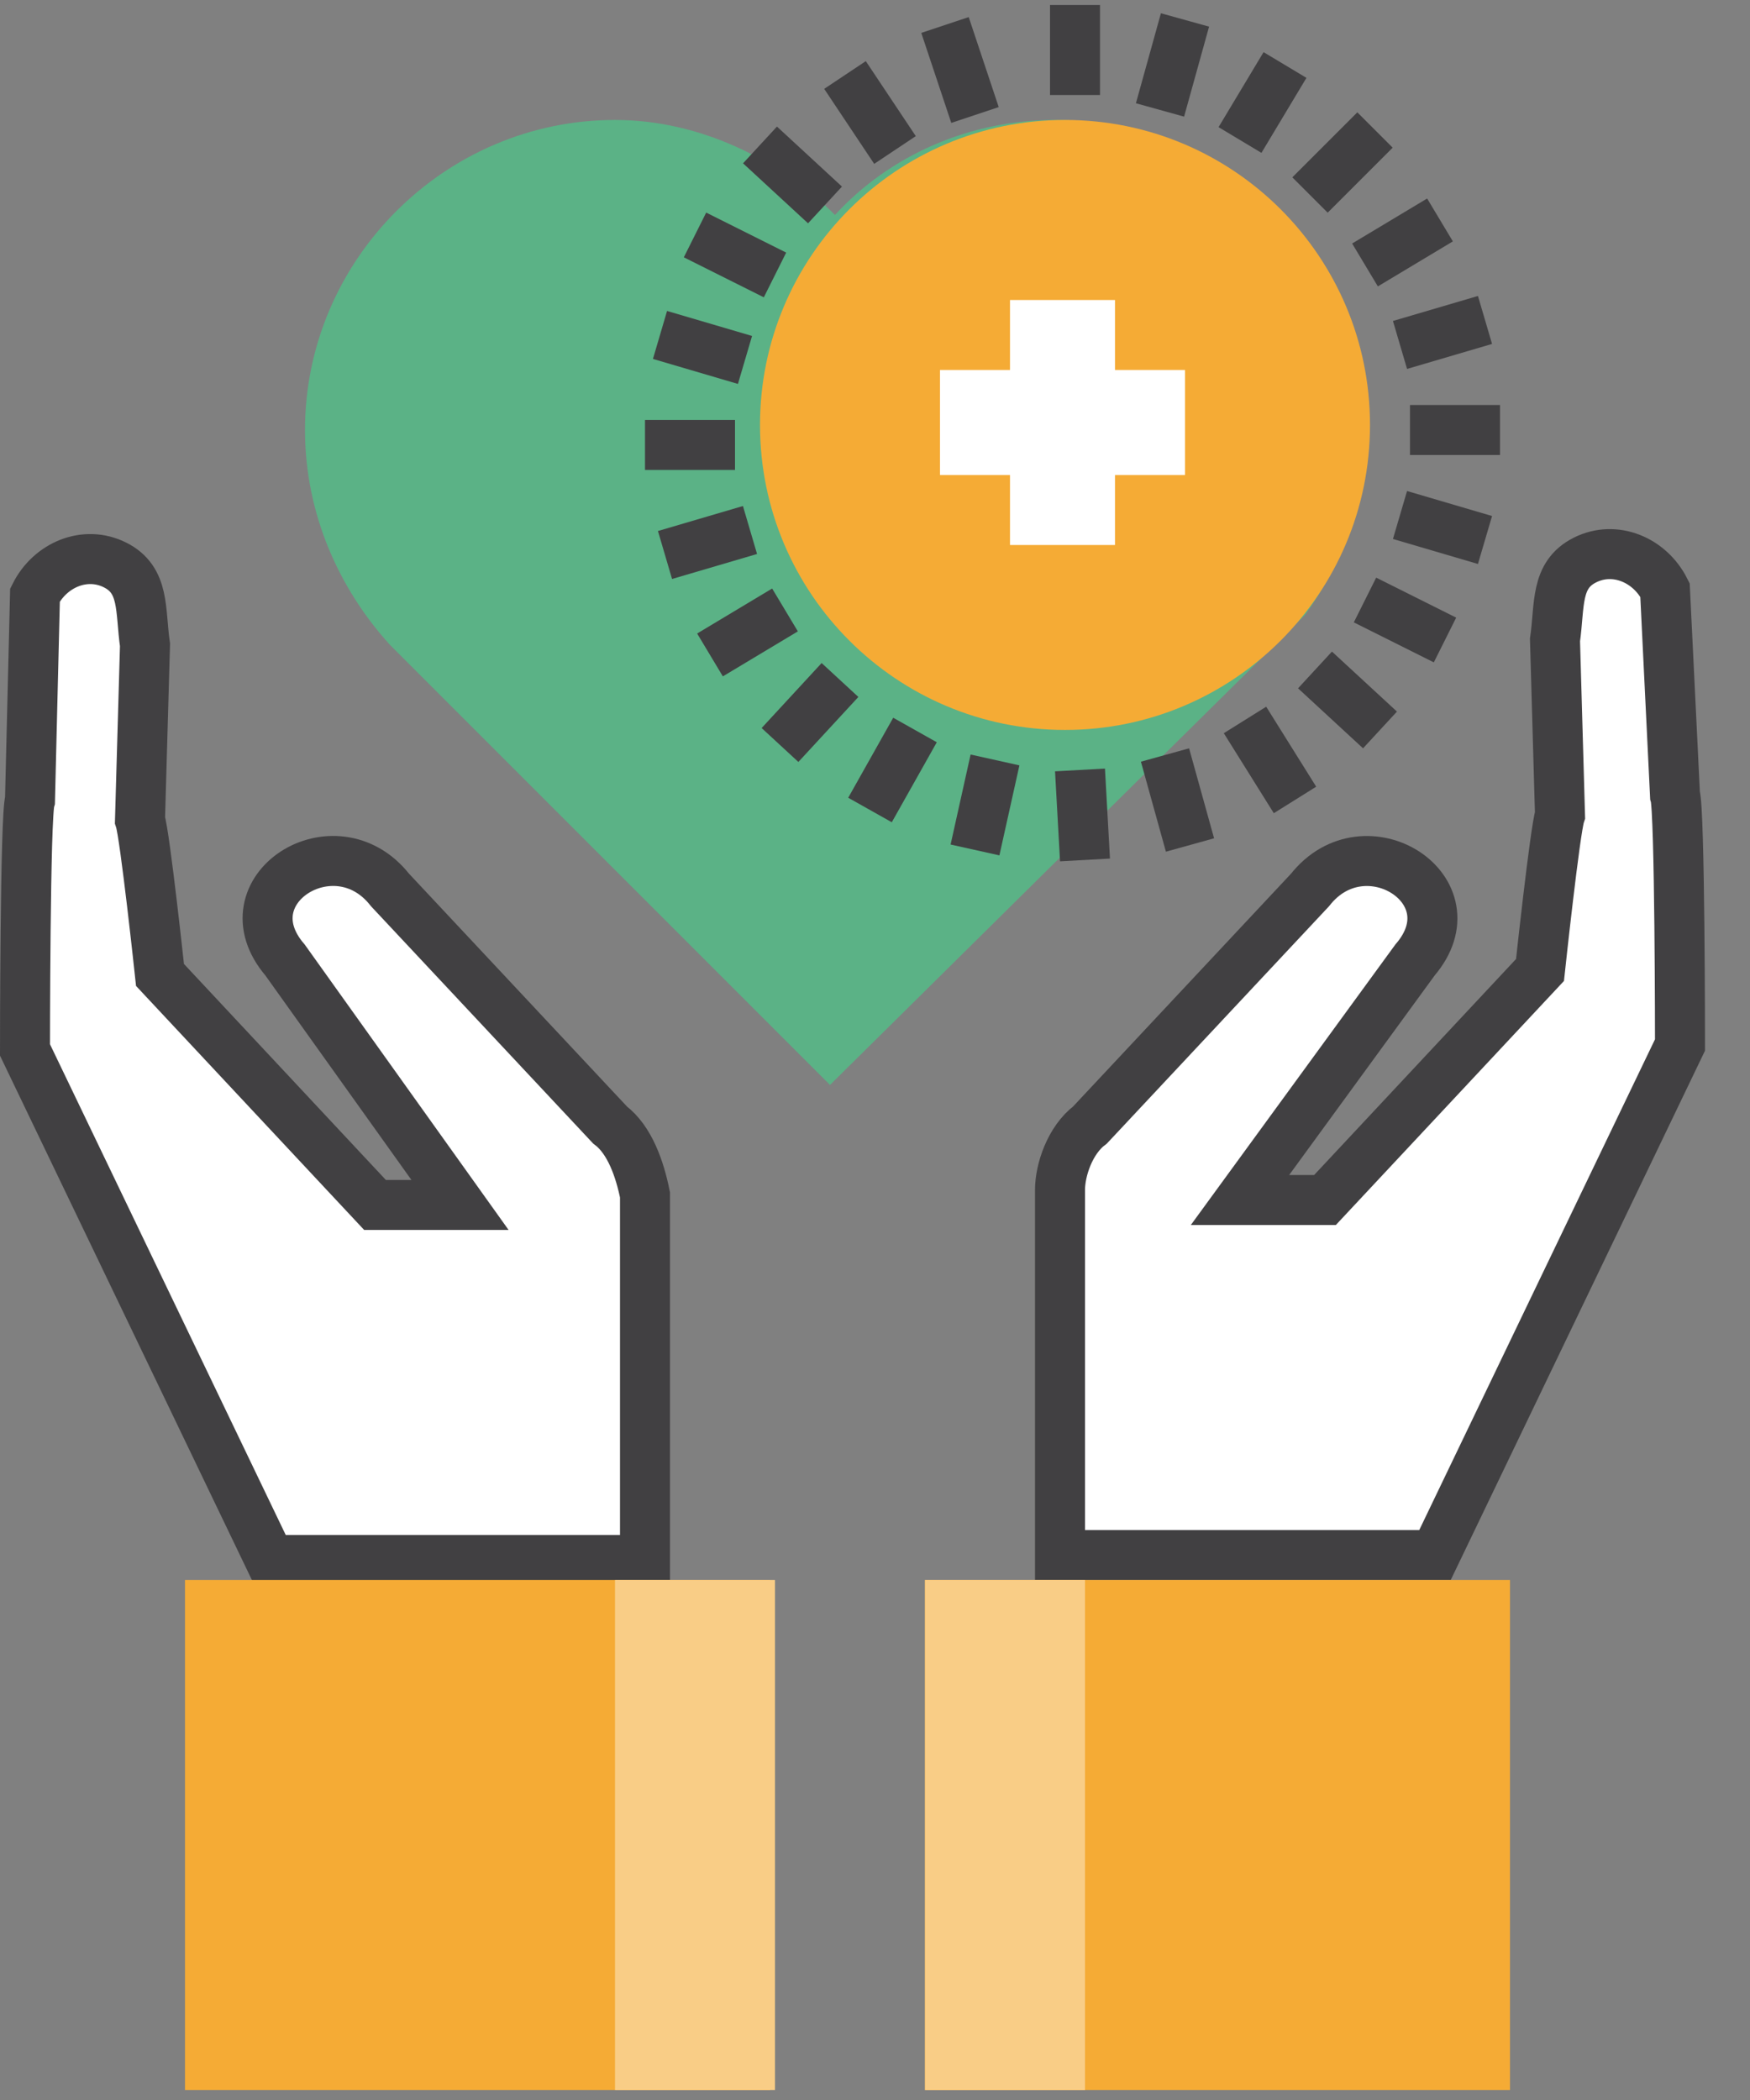 <svg xmlns="http://www.w3.org/2000/svg" width="35" height="42" viewBox="0 0 35 42" fill="none"><rect x="0" y="0" width="35" height="42" fill="#808080" stroke="none"/><path d="M27.3 8.599C27.3 5.199 24.5 2.399 21.1 2.399C19.4 2.399 17.8 3.099 16.7 4.299C15.6 3.199 14 2.399 12.3 2.399C8.9 2.399 6.1 5.199 6.1 8.599C6.1 10.299 6.8 11.799 7.8 12.899L16.6 21.699L25.7 12.699L26.1 12.299C26.9 11.199 27.3 9.899 27.3 8.599V8.599Z" fill="#5BB286"></path><path d="M21.8 22.5L26.2 17.8C27.3 16.4 29.5 17.8 28.3 19.2L24.8 24H26.5L30.6 19.6C30.6 19.6 31 16.9 31.1 16.5L31.2 13C30.9 12.4 31.2 11.7 31.8 11.4C32.4 11.1 33.1 11.4 33.4 12V15.9C33.5 16.2 33.5 20.9 33.5 20.9L28.6 31.1H21.1V23.8C21.2 23.4 21.4 22.8 21.8 22.5V22.5Z" fill="white"></path><path d="M21.8 22.5L26.2 17.8C27.3 16.4 29.5 17.8 28.3 19.2L24.8 24H26.5L30.8 19.4C30.8 19.4 31.1 16.6 31.2 16.3L31.1 12.8C31.2 12.1 31.1 11.5 31.7 11.2C32.3 10.9 33 11.2 33.3 11.8L33.5 15.9C33.6 16.2 33.6 20.9 33.6 20.9L28.7 31.1H21.2V23.8C21.2 23.4 21.4 22.8 21.8 22.5V22.5Z" stroke="#414042" stroke-miterlimit="10" stroke-linecap="round"></path><path d="M18.5 31.6H30.2V41.8H18.5V31.6Z" fill="#F5AB35"></path><path d="M18.5 31.6H21.7V41.8H18.5V31.6Z" fill="#F9CD86"></path><path d="M12.2 22.5L7.8 17.8C6.7 16.4 4.5 17.8 5.7 19.2L9.2 24.1H7.5L3.4 19.7C3.4 19.7 3 17 2.9 16.6L2.8 13C3.1 12.4 2.8 11.7 2.2 11.4C1.6 11.1 0.9 11.4 0.6 12V15.9C0.5 16.2 0.5 20.9 0.5 20.9L5.4 31.1H12.9V23.8C12.8 23.4 12.6 22.8 12.2 22.5Z" fill="white"></path><path d="M12.2 22.499L7.8 17.799C6.7 16.399 4.5 17.799 5.7 19.199L9.2 24.099H7.5L3.2 19.499C3.2 19.499 2.9 16.699 2.8 16.399L2.9 12.899C2.8 12.199 2.9 11.599 2.3 11.299C1.7 10.999 1 11.299 0.7 11.899L0.6 15.999C0.5 16.299 0.5 20.999 0.5 20.999L5.4 31.199H12.9V23.899C12.8 23.399 12.6 22.799 12.2 22.499V22.499Z" stroke="#414042" stroke-miterlimit="10" stroke-linecap="round"></path><path d="M3.7 31.6H15.4V41.8H3.7V31.6Z" fill="#F5AB35"></path><path d="M12.3 31.6H15.5V41.8H12.3V31.6Z" fill="#F9CD86"></path><path d="M21.3 14.599C24.669 14.599 27.4 11.868 27.4 8.499C27.4 5.13 24.669 2.399 21.3 2.399C17.931 2.399 15.2 5.13 15.2 8.499C15.2 11.868 17.931 14.599 21.3 14.599Z" fill="#F5AB35"></path><path d="M21.5 0.1V1.9" stroke="#414042" stroke-miterlimit="10"></path><path d="M23.7 0.399L23.2 2.199" stroke="#414042" stroke-miterlimit="10"></path><path d="M25.7 1.3L24.8 2.8" stroke="#414042" stroke-miterlimit="10"></path><path d="M27.5 2.6L26.2 3.9" stroke="#414042" stroke-miterlimit="10"></path><path d="M28.8 4.399L27.3 5.299" stroke="#414042" stroke-miterlimit="10"></path><path d="M29.7 6.399L28 6.899" stroke="#414042" stroke-miterlimit="10"></path><path d="M30 8.6H28.2" stroke="#414042" stroke-miterlimit="10"></path><path d="M29.7 10.8L28 10.3" stroke="#414042" stroke-miterlimit="10"></path><path d="M28.9 12.8L27.3 12" stroke="#414042" stroke-miterlimit="10"></path><path d="M27.6 14.599L26.3 13.399" stroke="#414042" stroke-miterlimit="10"></path><path d="M25.9 15.999L24.9 14.399" stroke="#414042" stroke-miterlimit="10"></path><path d="M23.8 16.9L23.3 15.1" stroke="#414042" stroke-miterlimit="10"></path><path d="M21.7 17.199L21.6 15.399" stroke="#414042" stroke-miterlimit="10"></path><path d="M19.5 16.999L19.9 15.199" stroke="#414042" stroke-miterlimit="10"></path><path d="M17.4 16.2L18.3 14.6" stroke="#414042" stroke-miterlimit="10"></path><path d="M15.6 14.9L16.8 13.6" stroke="#414042" stroke-miterlimit="10"></path><path d="M14.2 13.099L15.7 12.199" stroke="#414042" stroke-miterlimit="10"></path><path d="M13.3 11.1L15 10.6" stroke="#414042" stroke-miterlimit="10"></path><path d="M12.9 8.899H14.7" stroke="#414042" stroke-miterlimit="10"></path><path d="M13.2 6.699L14.9 7.199" stroke="#414042" stroke-miterlimit="10"></path><path d="M13.9 4.699L15.5 5.499" stroke="#414042" stroke-miterlimit="10"></path><path d="M15.2 2.899L16.5 4.099" stroke="#414042" stroke-miterlimit="10"></path><path d="M16.9 1.5L17.9 3" stroke="#414042" stroke-miterlimit="10"></path><path d="M18.9 0.5L19.5 2.3" stroke="#414042" stroke-miterlimit="10"></path><path d="M23.7 7.4H22.3V6H20.2V7.4H18.8V9.5H20.2V10.9H22.3V9.5H23.7V7.4Z" fill="white"></path></svg>
